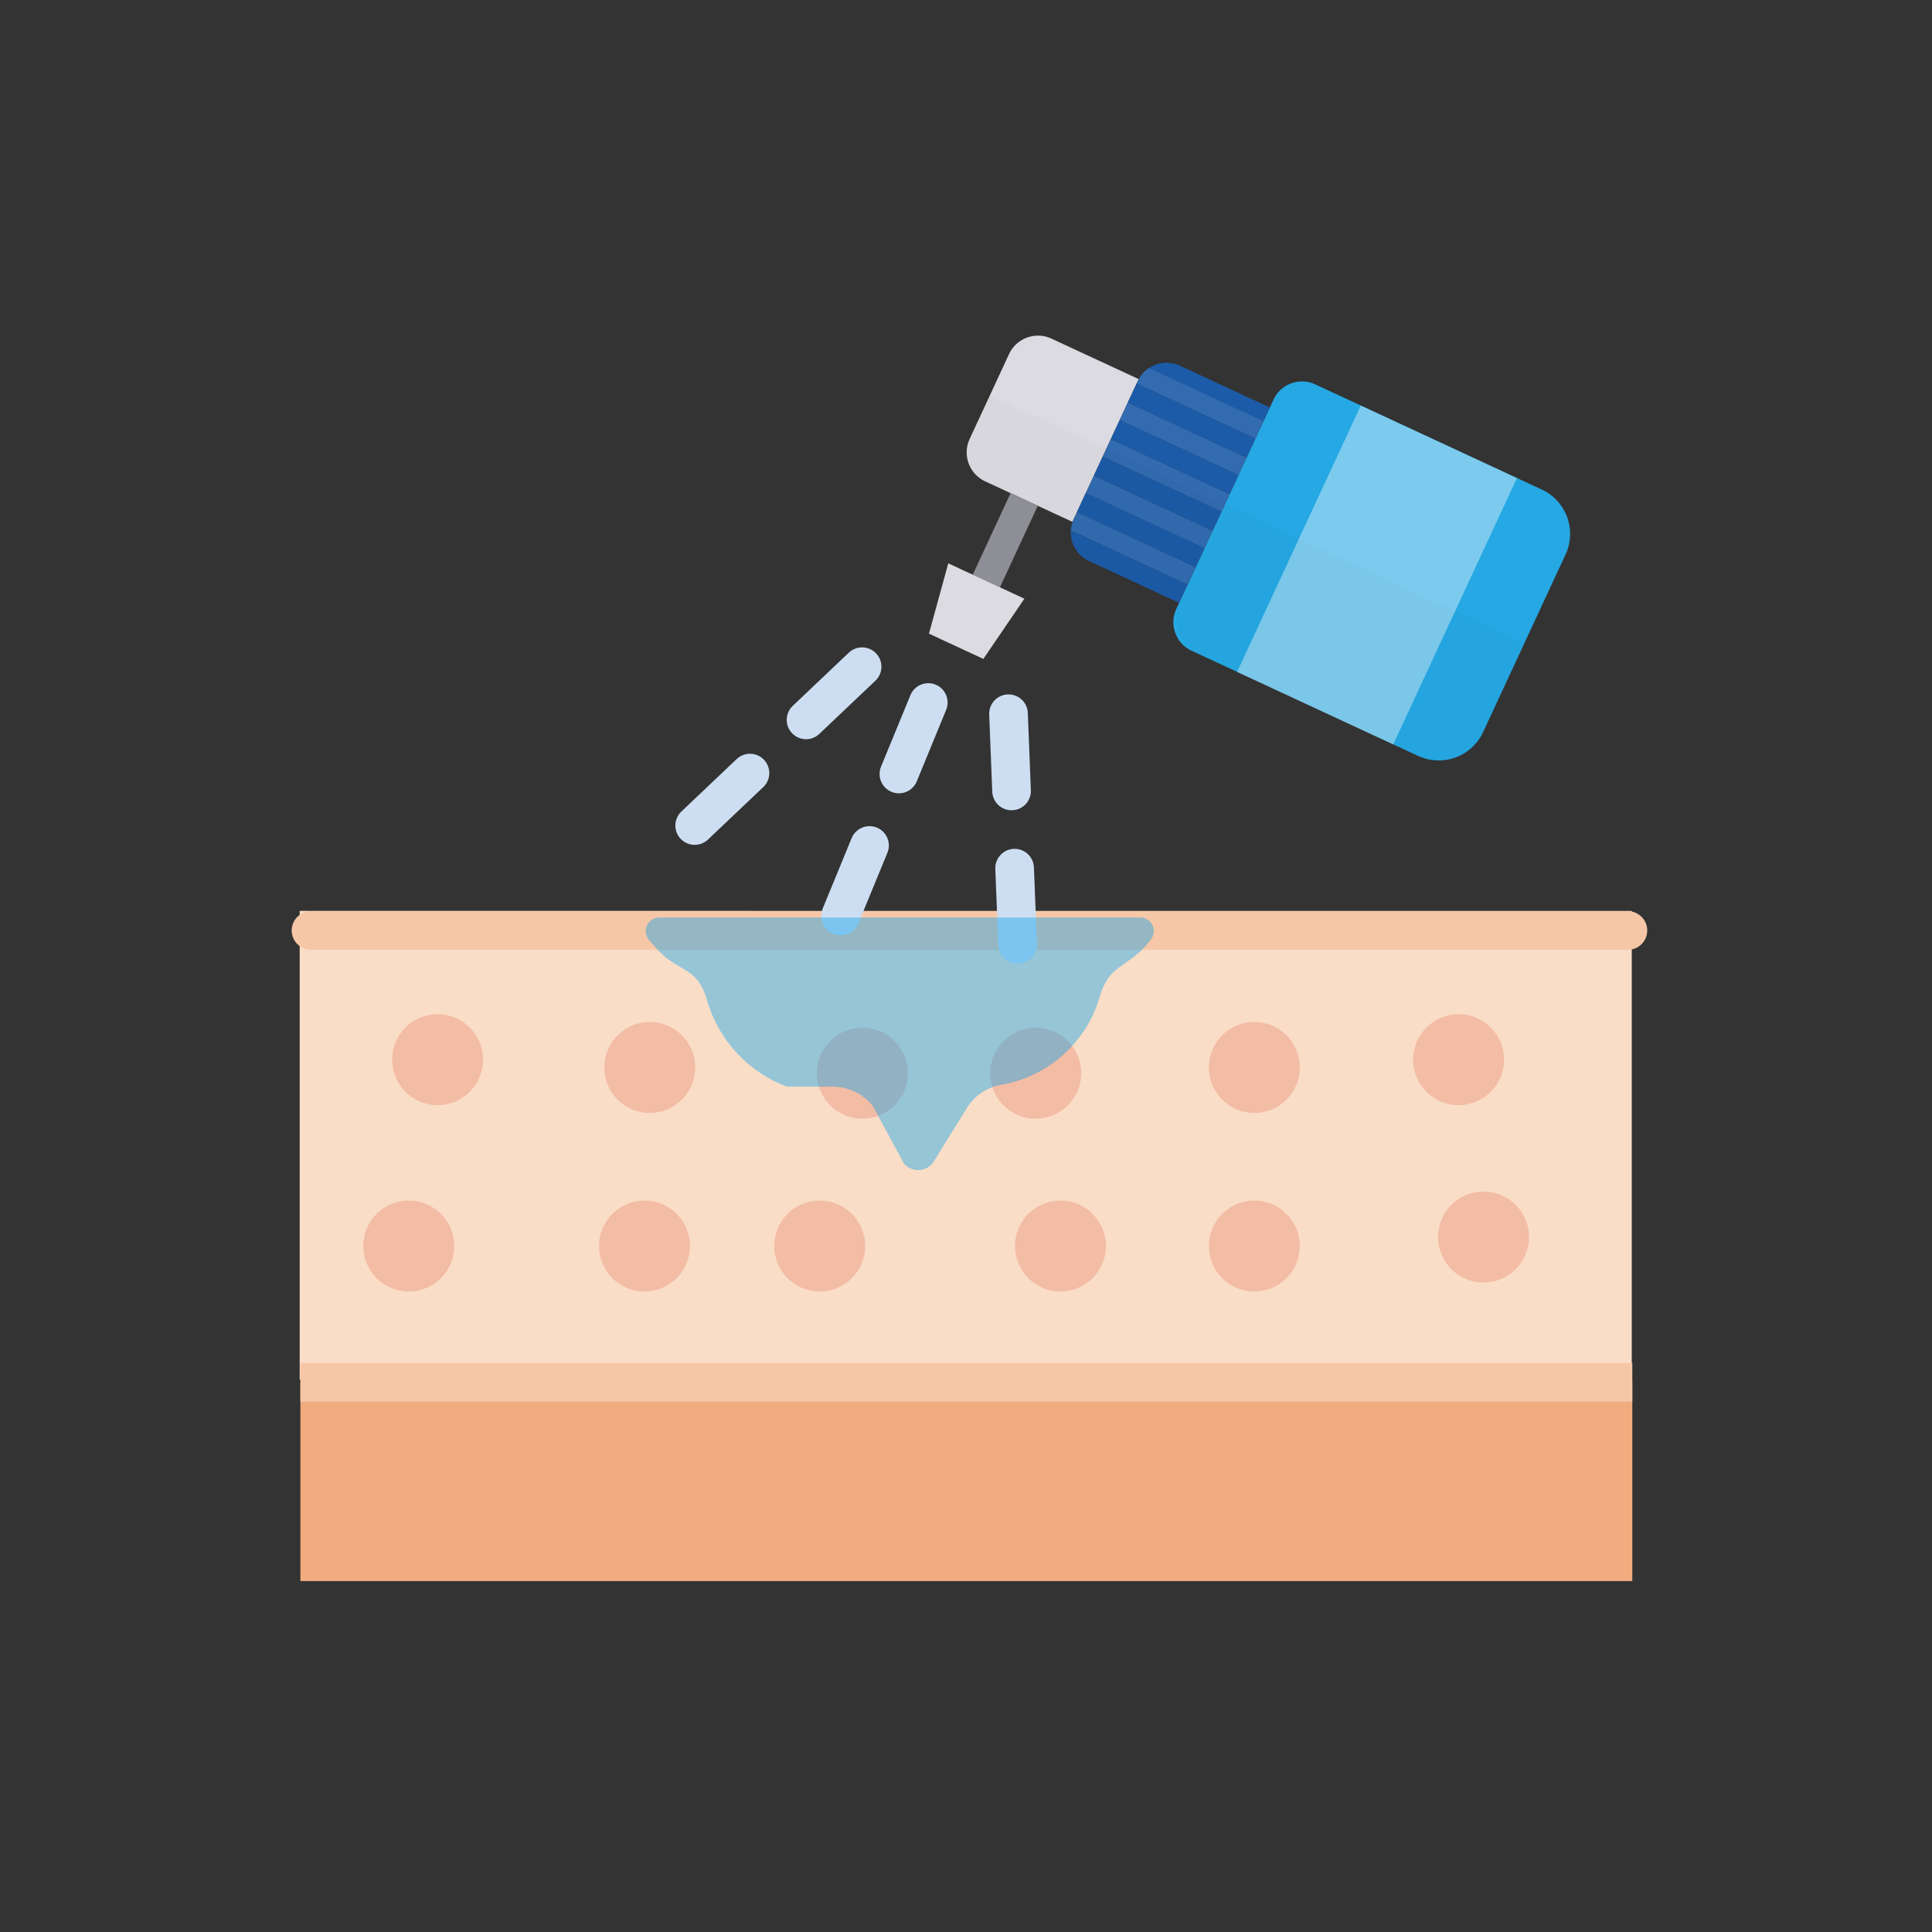 <svg xmlns="http://www.w3.org/2000/svg" width="50" height="50" viewBox="0 0 50 50">
    <rect x="0" y="0" width="50" height="50" fill="#333333" stroke="none"/>
    <defs>
        <style>
            .cls-1,.cls-16,.cls-4,.cls-5{fill:none}.cls-2{fill:#faddc7}.cls-3{fill:#f0ac7f}.cls-4,.cls-5{stroke:#f6c7a7}.cls-16,.cls-4{stroke-linecap:round}.cls-16,.cls-4,.cls-5{stroke-miterlimit:10}.cls-6{fill:#e47056;opacity:.3}.cls-7{fill:#25a8e3}.cls-8{fill:#dbdbe1}.cls-9{fill:#8e8e96}.cls-10,.cls-12{fill:#fff}.cls-10,.cls-17{opacity:.4}.cls-11{fill:#1c5ba7}.cls-12{opacity:.1}.cls-13{opacity:.02}.cls-14{clip-path:url(#clip-path)}.cls-15{fill:#0b0c0c}.cls-16{stroke:#cddef2;stroke-dasharray:2}.cls-17{fill:#00a1ed}
        </style>
        <clipPath id="clip-path">
            <path id="사각형_2886" d="M0 0h3.8v15.247H0z" class="cls-1" data-name="사각형 2886" transform="rotate(114.906 73.424 282.44)"/>
        </clipPath>
    </defs>
    <g id="그룹_3031" data-name="그룹 3031" transform="translate(-321.07 -318.138)">
        <g id="그룹_3030" data-name="그룹 3030">
            <g id="그룹_3025" data-name="그룹 3025">
                <path id="패스_3332" d="M340.5 341.712h-11.674v12.133H363.3v-12.133h-22.8z" class="cls-2" data-name="패스 3332"/>
                <path id="사각형_2872" d="M0 0h34.47v5.144H0z" class="cls-3" data-name="사각형 2872" transform="translate(328.844 353.912)"/>
                <path id="패스_3333" d="M363.2 342.219h-34.081" class="cls-4" data-name="패스 3333"/>
                <path id="선_656" d="M0 0h34.47" class="cls-5" data-name="선 656" transform="translate(328.844 353.912)"/>
                <g id="그룹_3023" data-name="그룹 3023">
                    <circle id="타원_784" cx="1.177" cy="1.177" r="1.177" class="cls-6" data-name="타원 784" transform="translate(336.709 344.587)"/>
                    <circle id="타원_785" cx="1.177" cy="1.177" r="1.177" class="cls-6" data-name="타원 785" transform="translate(336.572 349.208)"/>
                    <circle id="타원_786" cx="1.177" cy="1.177" r="1.177" class="cls-6" data-name="타원 786" transform="translate(346.697 344.736)"/>
                    <circle id="타원_787" cx="1.177" cy="1.177" r="1.177" class="cls-6" data-name="타원 787" transform="translate(341.107 349.208)"/>
                    <circle id="타원_788" cx="1.177" cy="1.177" r="1.177" class="cls-6" data-name="타원 788" transform="translate(342.21 344.736)"/>
                    <circle id="타원_789" cx="1.177" cy="1.177" r="1.177" class="cls-6" data-name="타원 789" transform="translate(330.472 349.208)"/>
                    <circle id="타원_790" cx="1.177" cy="1.177" r="1.177" class="cls-6" data-name="타원 790" transform="translate(331.218 344.385)"/>
                </g>
                <g id="그룹_3024" data-name="그룹 3024">
                    <circle id="타원_791" cx="1.177" cy="1.177" r="1.177" class="cls-6" data-name="타원 791" transform="translate(352.355 349.208)"/>
                    <circle id="타원_792" cx="1.177" cy="1.177" r="1.177" class="cls-6" data-name="타원 792" transform="translate(347.337 349.208)"/>
                    <circle id="타원_793" cx="1.177" cy="1.177" r="1.177" class="cls-6" data-name="타원 793" transform="translate(352.355 344.587)"/>
                    <circle id="타원_794" cx="1.177" cy="1.177" r="1.177" class="cls-6" data-name="타원 794" transform="translate(358.287 348.976)"/>
                    <circle id="타원_795" cx="1.177" cy="1.177" r="1.177" class="cls-6" data-name="타원 795" transform="translate(357.641 344.385)"/>
                </g>
            </g>
            <g id="그룹_3029" data-name="그룹 3029">
                <g id="그룹_3028" data-name="그룹 3028">
                    <path id="사각형_2873" d="M1.266 0h5.069A1.266 1.266 0 0 1 7.6 1.266V7.73a.813.813 0 0 1-.813.813H.813A.813.813 0 0 1 0 7.73V1.266A1.266 1.266 0 0 1 1.266 0z" class="cls-7" data-name="사각형 2873" transform="rotate(114.906 75.325 281.227)"/>
                    <path id="사각형_2874" d="M0 0h4.073v2.489a.827.827 0 0 1-.827.827H.827A.827.827 0 0 1 0 2.489V0z" class="cls-8" data-name="사각형 2874" transform="rotate(114.906 70.617 275.836)"/>
                    <path id="사각형_2875" d="M0 0h2.328v.776H0z" class="cls-9" data-name="사각형 2875" transform="rotate(114.906 68.265 276.642)"/>
                    <path id="사각형_2876" d="M0 0h7.601v4.455H0z" class="cls-10" data-name="사각형 2876" transform="rotate(114.906 74.694 280.24)"/>
                    <path id="패스_3334" d="M351.6 327.6l2.333 1.083-.168.362-2.965-1.377a.811.811 0 0 1 .8-.068z" class="cls-11" data-name="패스 3334"/>
                    <path id="사각형_2877" d="M0 0h.548v3.388H0z" class="cls-11" data-name="사각형 2877" transform="rotate(-65.094 433.049 -109.303)"/>
                    <path id="사각형_2878" d="M0 0h.548v3.388H0z" class="cls-11" data-name="사각형 2878" transform="rotate(-65.094 432.528 -110.12)"/>
                    <path id="사각형_2879" d="M0 0h.548v3.388H0z" class="cls-11" data-name="사각형 2879" transform="rotate(-65.094 433.57 -108.487)"/>
                    <path id="패스_3335" d="M348.783 331.866l3.015 1.4.208-.448-3.066-1.424.23-.5 3.073 1.427-.658 1.418-2.333-1.083a.814.814 0 0 1-.469-.79z" class="cls-11" data-name="패스 3335"/>
                    <path id="사각형_2880" d="M0 0h.494v3.388H0z" class="cls-11" data-name="사각형 2880" transform="rotate(-65.094 433.297 -108.916)"/>
                    <path id="사각형_2881" d="M0 0h.494v3.388H0z" class="cls-12" data-name="사각형 2881" transform="rotate(-65.094 433.297 -108.916)"/>
                    <path id="사각형_2882" d="M0 0h.494v3.388H0z" class="cls-11" data-name="사각형 2882" transform="rotate(-65.094 432.775 -109.733)"/>
                    <path id="사각형_2883" d="M0 0h.494v3.388H0z" class="cls-12" data-name="사각형 2883" transform="rotate(-65.094 432.775 -109.733)"/>
                    <path id="패스_3336" d="M351.8 333.266l-3.015-1.4a.825.825 0 0 1 .072-.291l.085-.181 3.066 1.424z" class="cls-11" data-name="패스 3336"/>
                    <path id="패스_3337" d="M351.8 333.266l-3.015-1.4a.825.825 0 0 1 .072-.291l.085-.181 3.066 1.424z" class="cls-12" data-name="패스 3337"/>
                    <path id="사각형_2884" d="M0 0h.494v3.388H0z" class="cls-11" data-name="사각형 2884" transform="rotate(-65.094 433.818 -108.1)"/>
                    <path id="사각형_2885" d="M0 0h.494v3.388H0z" class="cls-12" data-name="사각형 2885" transform="rotate(-65.094 433.818 -108.1)"/>
                    <path id="패스_3338" d="M350.519 327.992a.807.807 0 0 1 .284-.329l2.965 1.377-.208.448-3.073-1.427z" class="cls-11" data-name="패스 3338"/>
                    <path id="패스_3339" d="M350.519 327.992a.807.807 0 0 1 .284-.329l2.965 1.377-.208.448-3.073-1.427z" class="cls-12" data-name="패스 3339"/>
                    <path id="패스_3340" d="M347.581 333.632l-1.97-.915-.5 1.82 1.408.654z" class="cls-8" data-name="패스 3340"/>
                    <g id="그룹_3027" class="cls-13" data-name="그룹 3027">
                        <g id="그룹_3026" class="cls-14" data-name="그룹 3026">
                            <path id="패스_3341" d="M352.1 335.07l5.718 2.655a1.207 1.207 0 0 0 1.6-.587l2.183-4.7a1.207 1.207 0 0 0-.587-1.6l-5.718-2.655a1.028 1.028 0 0 0-1.365.5L351.6 327.6a.815.815 0 0 0-1.083.4l.02-.044-2.268-1.053a.814.814 0 0 0-1.083.4l-1.028 2.213a.813.813 0 0 0 .4 1.083l2.268 1.053.032-.069a.817.817 0 0 0 .4 1.084l2.333 1.083a1.031 1.031 0 0 0 .509 1.32z" class="cls-15" data-name="패스 3341"/>
                        </g>
                    </g>
                </g>
                <path id="선_657" d="M2.271 0L0 5.524" class="cls-16" data-name="선 657" transform="translate(342.823 336.319)"/>
                <path id="선_658" d="M4.333 0L0 4.111" class="cls-16" data-name="선 658" transform="translate(339.048 335.392)"/>
                <path id="선_659" d="M0 0l.236 5.968" class="cls-16" data-name="선 659" transform="translate(347.17 336.609)"/>
            </g>
            <path id="패스_3342" d="M346.085 346.827l-.845 1.365a.48.48 0 0 1-.782.048l-.8-1.479a1.327 1.327 0 0 0-1.039-.5h-1.181a3.4 3.4 0 0 1-2.082-2.277c-.267-.871-.752-.659-1.344-1.351l-.146-.17a.352.352 0 0 1 .267-.58h12.447a.352.352 0 0 1 .28.564c-.573.758-1.065.589-1.333 1.5a3.228 3.228 0 0 1-2.557 2.268 1.3 1.3 0 0 0-.885.612z" class="cls-17" data-name="패스 3342"/>
        </g>
        <path id="사각형_2887" d="M0 0h50v50H0z" class="cls-1" data-name="사각형 2887" transform="translate(321.07 318.138)"/>
    </g>
</svg>
